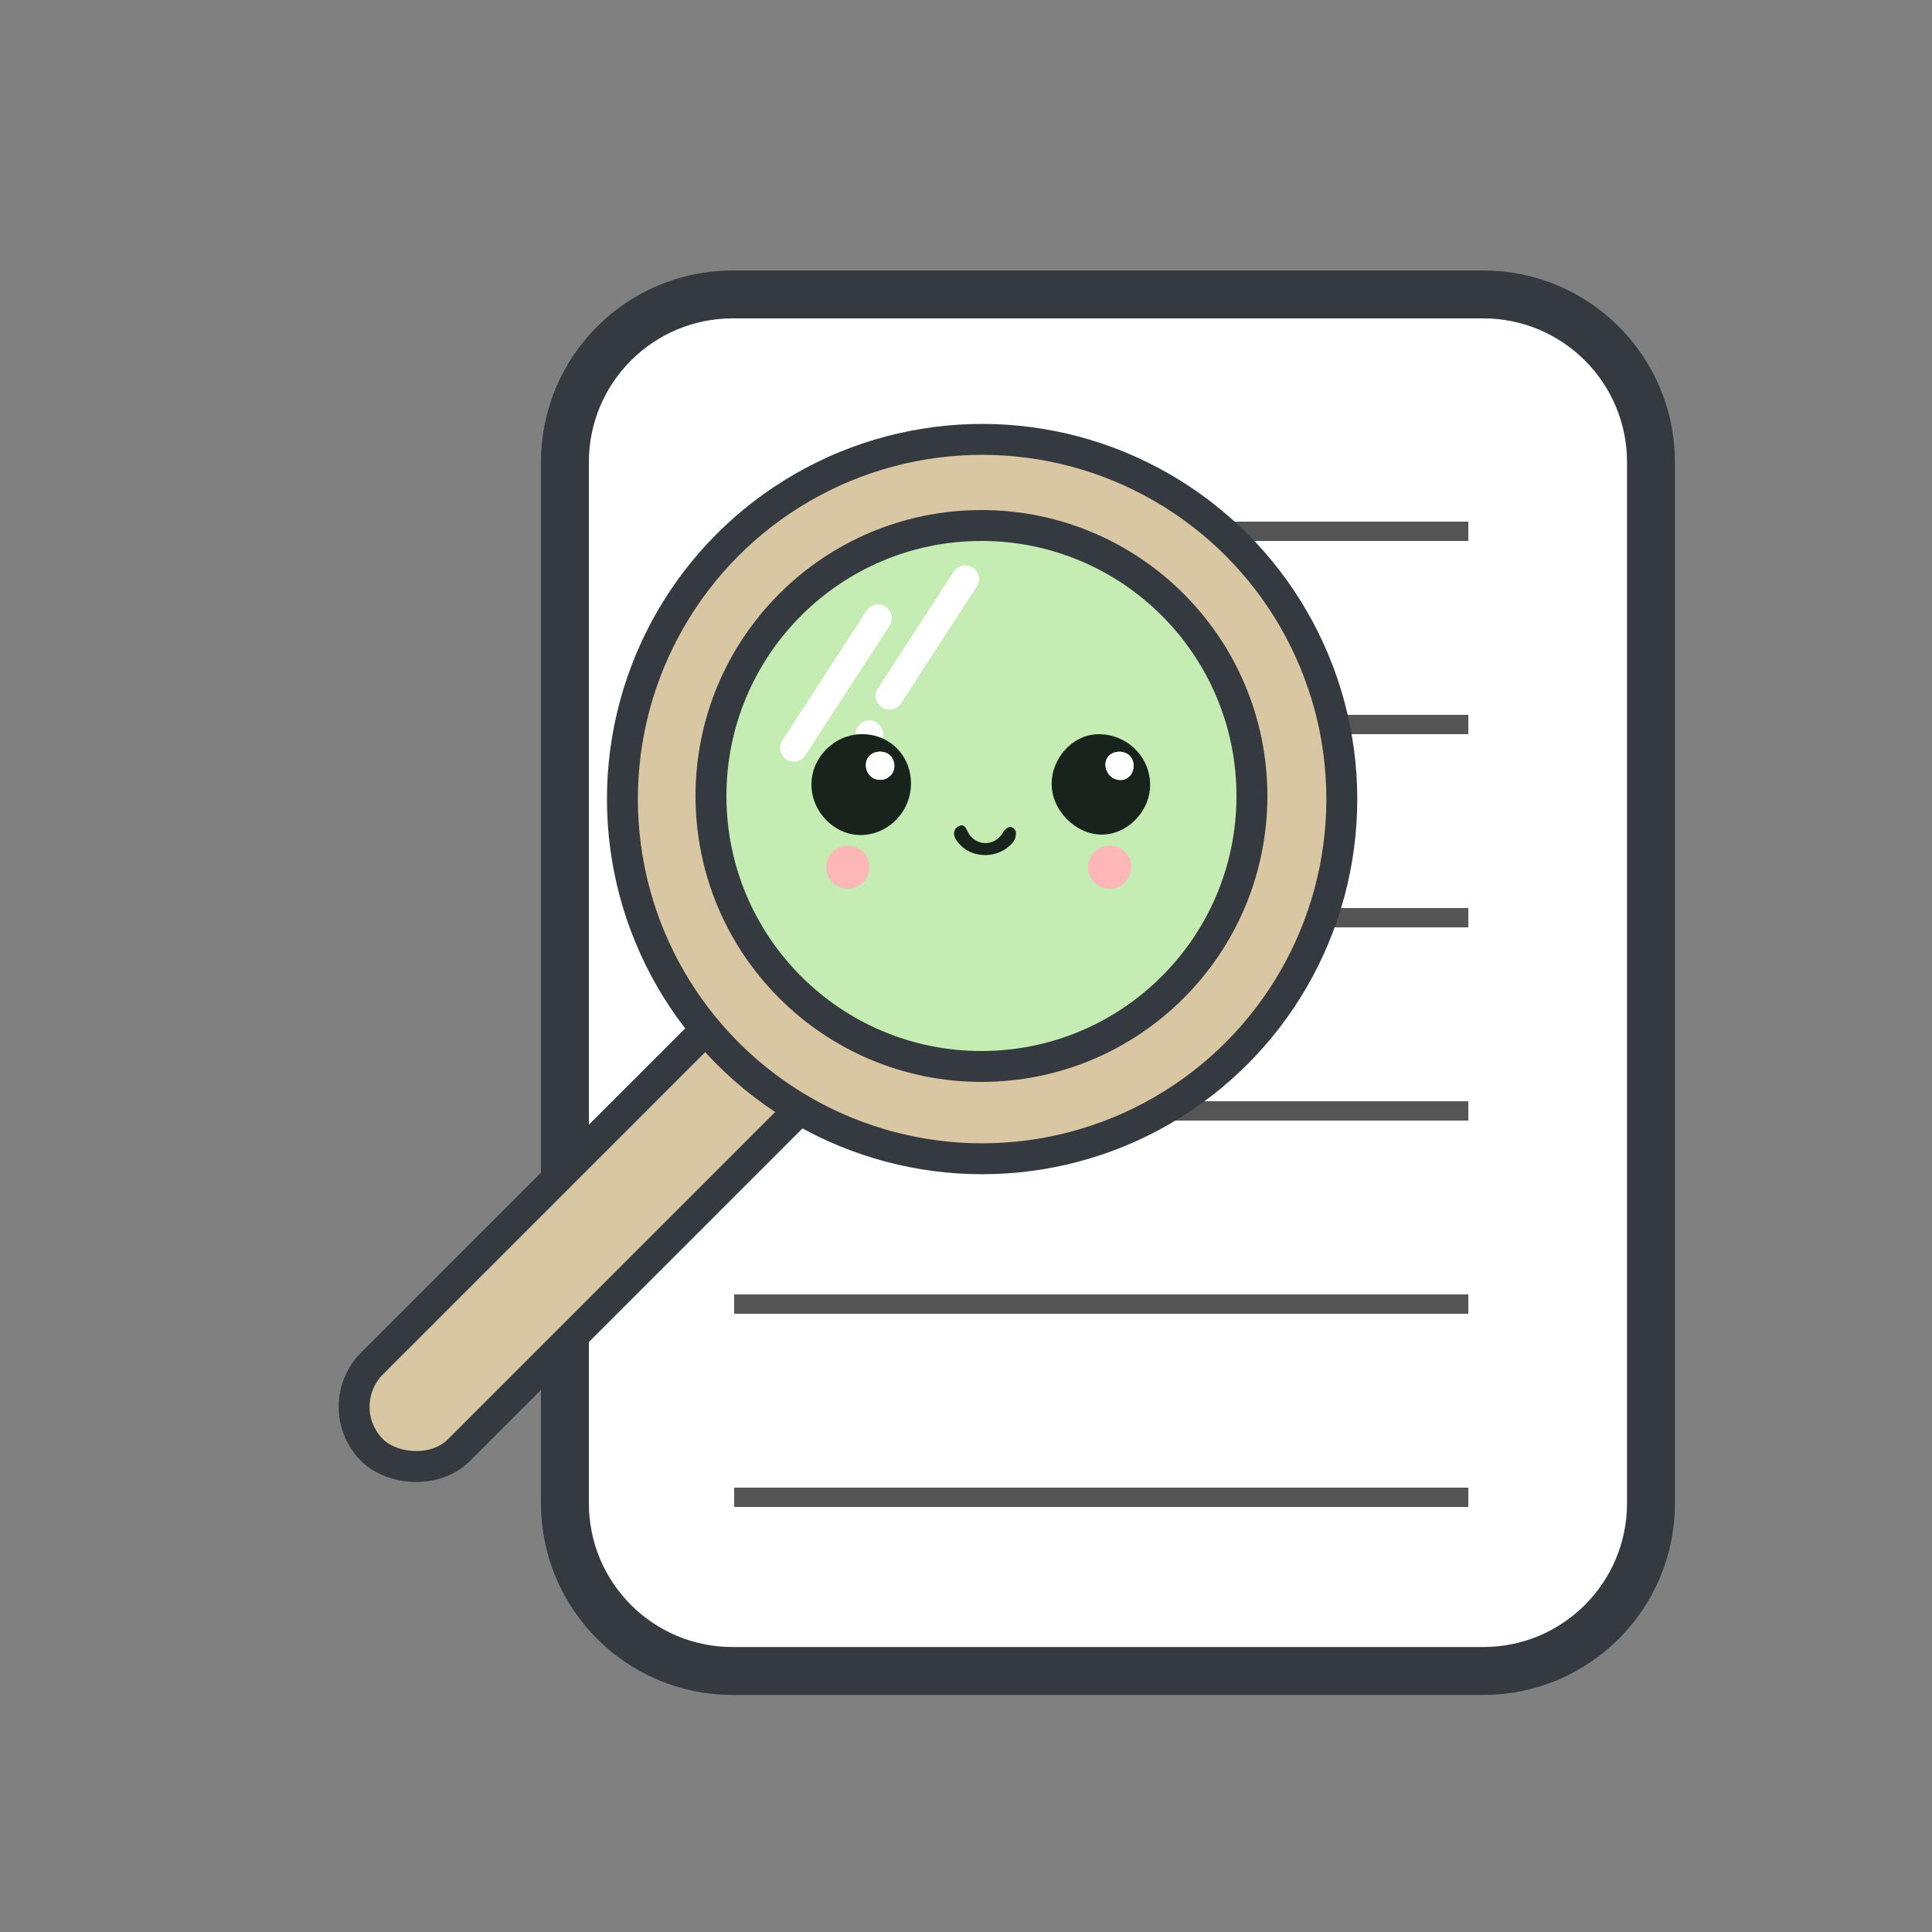 <svg width="50" height="50" viewBox="0 0 50 50" fill="none" xmlns="http://www.w3.org/2000/svg">
<rect x="0" y="0" width="50" height="50" fill="#808080" stroke="none"/>
<path d="M14.62 38.905L14.62 11.96C14.62 9.564 16.563 7.62 18.96 7.62L38.387 7.62C40.783 7.62 42.727 9.564 42.727 11.96L42.727 38.905C42.727 41.302 40.783 43.245 38.387 43.245L18.96 43.245C16.563 43.245 14.62 41.302 14.62 38.905Z" fill="white" stroke="#343A40" stroke-width="1.24"/>
<line x1="19" y1="13.75" x2="38" y2="13.75" stroke="#555555" stroke-width="0.5"/>
<line x1="19" y1="18.75" x2="38" y2="18.75" stroke="#555555" stroke-width="0.5"/>
<line x1="19" y1="23.75" x2="38" y2="23.75" stroke="#555555" stroke-width="0.5"/>
<line x1="19" y1="28.75" x2="38" y2="28.75" stroke="#555555" stroke-width="0.5"/>
<line x1="19" y1="33.75" x2="38" y2="33.75" stroke="#555555" stroke-width="0.5"/>
<line x1="19" y1="38.75" x2="38" y2="38.75" stroke="#555555" stroke-width="0.5"/>
<rect x="8.507" y="36.407" width="15.95" height="3.176" rx="1.588" transform="rotate(-45 8.507 36.407)" fill="#D9C7A4" stroke="#343A40" stroke-width="0.8"/>
<circle cx="25.417" cy="20.68" r="9.309" fill="#D9C7A4" stroke="#343A40" stroke-width="0.8"/>
<ellipse cx="25" cy="20.5" rx="8" ry="8.5" fill="#D9C7A4"/>
<path d="M32.4 20.6C32.4 24.466 29.266 27.6 25.4 27.6C21.534 27.6 18.4 24.466 18.4 20.6C18.4 16.734 21.534 13.6 25.4 13.6C29.266 13.6 32.4 16.734 32.4 20.6Z" fill="#C5ECB3" stroke="#343A40" stroke-width="0.8"/>
<path d="M22.724 16L20.545 19.355" stroke="white" stroke-width="0.7" stroke-linecap="round"/>
<path d="M22.724 16L20.545 19.355" stroke="white" stroke-width="0.7" stroke-linecap="round"/>
<path d="M22.724 16L20.545 19.355" stroke="white" stroke-width="0.7" stroke-linecap="round"/>
<path d="M24.981 14.988L23.018 18.012" stroke="white" stroke-width="0.7" stroke-linecap="round"/>
<path d="M24.981 14.988L23.018 18.012" stroke="white" stroke-width="0.7" stroke-linecap="round"/>
<path d="M24.981 14.988L23.018 18.012" stroke="white" stroke-width="0.7" stroke-linecap="round"/>
<path d="M22.5 19L22.5 19.024" stroke="white" stroke-width="0.7" stroke-linecap="round"/>
<path d="M22.5 19L22.5 19.024" stroke="white" stroke-width="0.7" stroke-linecap="round"/>
<path d="M22.5 19L22.5 19.024" stroke="white" stroke-width="0.7" stroke-linecap="round"/>
<path d="M22.307 19C21.599 19.002 21.002 19.596 21 20.301C20.999 21.001 21.582 21.607 22.262 21.61C22.981 21.614 23.573 21.014 23.576 20.279C23.579 19.555 23.026 18.998 22.307 19ZM22.771 19.453C22.987 19.45 23.141 19.599 23.146 19.815C23.151 20.015 22.996 20.174 22.791 20.182C22.578 20.189 22.413 20.026 22.409 19.805C22.406 19.602 22.556 19.456 22.771 19.453V19.453Z" fill="#18231C"/>
<path d="M27.217 20.293C27.22 20.976 27.837 21.598 28.511 21.599C29.182 21.599 29.768 20.994 29.765 20.306C29.761 19.581 29.166 18.999 28.43 19.001C27.78 19.002 27.214 19.605 27.217 20.293ZM28.965 19.454C29.183 19.453 29.338 19.603 29.337 19.817C29.336 20.026 29.197 20.181 29.006 20.186C28.79 20.191 28.616 20.019 28.61 19.794C28.604 19.6 28.756 19.455 28.965 19.454Z" fill="#18231C"/>
<path d="M26.235 21.771C26.282 21.709 26.297 21.606 26.29 21.524C26.286 21.477 26.214 21.413 26.162 21.4C26.119 21.389 26.054 21.436 26.011 21.471C25.974 21.502 25.956 21.554 25.927 21.595C25.692 21.919 25.234 21.887 25.048 21.532C24.997 21.435 24.961 21.309 24.806 21.384C24.69 21.44 24.651 21.585 24.733 21.716C25.065 22.257 25.868 22.259 26.235 21.771Z" fill="#18231C"/>
<path d="M22.771 19.453C22.555 19.456 22.405 19.602 22.409 19.806C22.412 20.027 22.577 20.19 22.79 20.182C22.995 20.175 23.15 20.015 23.145 19.816C23.14 19.599 22.986 19.45 22.771 19.453V19.453Z" fill="white"/>
<path d="M28.964 19.455C28.756 19.456 28.604 19.602 28.609 19.796C28.615 20.02 28.79 20.192 29.006 20.187C29.197 20.182 29.336 20.027 29.337 19.819C29.338 19.604 29.183 19.454 28.964 19.455Z" fill="white"/>
<path d="M28.718 23C28.409 23 28.158 22.75 28.158 22.442C28.158 22.134 28.409 21.885 28.718 21.885C29.027 21.885 29.277 22.134 29.277 22.442C29.277 22.75 29.027 23 28.718 23Z" fill="#FEB7B7"/>
<path d="M21.942 23C21.633 23 21.383 22.75 21.383 22.442C21.383 22.134 21.633 21.885 21.942 21.885C22.251 21.885 22.502 22.134 22.502 22.442C22.502 22.75 22.251 23 21.942 23Z" fill="#FEB7B7"/>
</svg>
